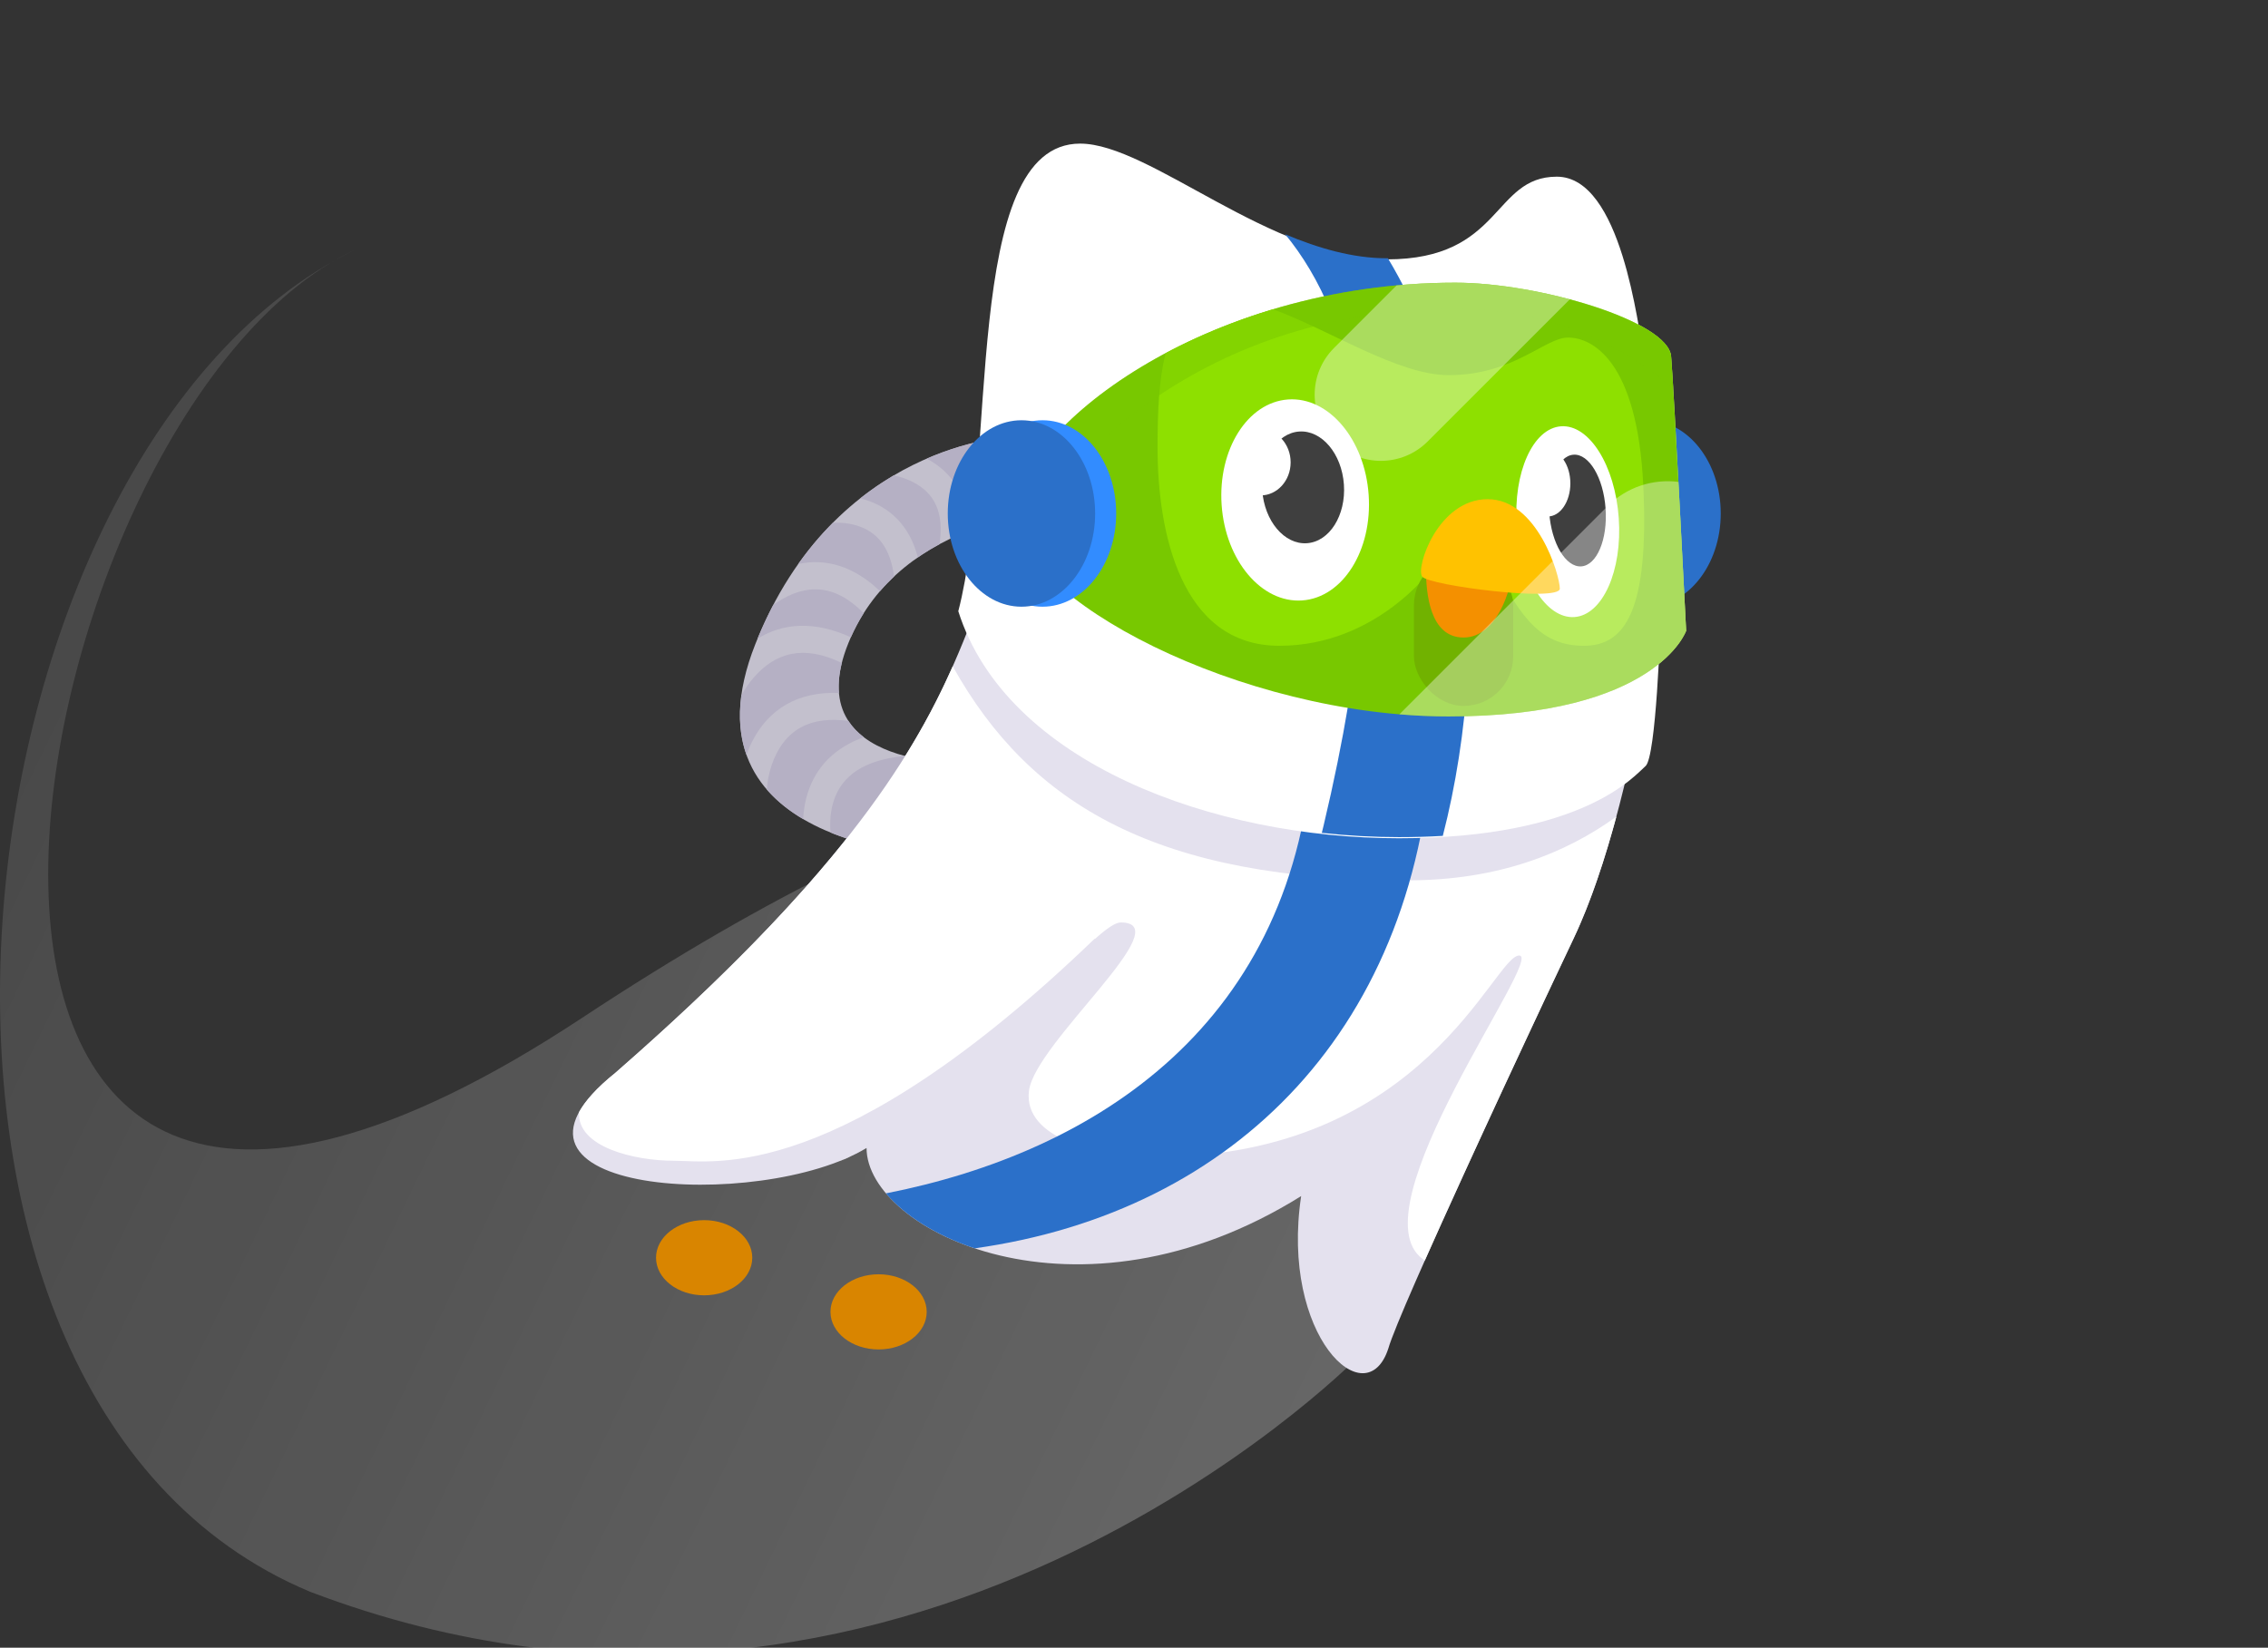 <?xml version="1.0" encoding="UTF-8"?><svg width="300px" height="218px" viewBox="0 0 300 218" version="1.1" xmlns="http://www.w3.org/2000/svg" xmlns:xlink="http://www.w3.org/1999/xlink"><rect x="0" y="0" width="300" height="218" fill="#333333" stroke="none"/><title>duo_spaceman_no_bg_centered</title><desc>Created with Sketch.</desc><defs><linearGradient x1="93.022%" y1="68.899%" x2="-8.49%" y2="22.364%" id="linearGradient-1"><stop stop-color="#FFFFFF" stop-opacity="0.25" offset="0%"/><stop stop-color="#FFFFFF" stop-opacity="0.072" offset="100%"/></linearGradient></defs><g id="Page-1" stroke="none" stroke-width="1" fill="none" fill-rule="evenodd"><g id="duo_spaceman_no_bg_centered" fill-rule="nonzero"><g id="duo_spaceman_no_bg" transform="translate(0, 19)"><path d="M41.036,191.606 C119.322,221.404 179.188,160.969 179.188,160.969 L191.325,103.47 C191.325,103.47 178.769,48.492 77.039,115.642 C-24.691,182.793 0.428,35.901 46.897,14.077 C-7.11,40.516 -21.342,165.585 41.036,191.606 Z" id="Combined-Shape" fill="url(#linearGradient-1)"/><path d="M130.139,58.882 C124.57,73.404 118.999,90.113 81.404,122.937 C61.313,139.05 100.501,141.438 114.623,132.883 C114.623,143.825 142.471,157.748 172.111,139.249 C169.327,157.748 180.715,168.492 183.649,159.391 C185.091,154.319 202.248,117.567 208.117,105.233 C213.986,92.899 217.068,74.399 217.068,74.399 L164.554,80.367 C164.554,80.367 135.708,44.359 130.139,58.882 Z" id="Combined-Shape" fill="#E4E1EE"/><g id="Group-4" transform="translate(76, 0)"><ellipse id="Oval-22" fill="#2B70C9" cx="141.864" cy="48.936" rx="9.747" ry="12.334"/><path d="M57.72,38.79 C57.72,38.79 34.445,39.585 23.903,66.242 C13.361,92.899 47.377,94.093 47.377,94.093 L52.548,81.958 C52.548,81.958 29.275,83.152 36.237,66.044 C43.199,48.936 64.681,48.538 64.681,48.538 L57.72,38.79 Z" id="Mask" fill="#C3C0CD"/><g id="Path-23-+-Path-23-+-Path-23-+-Path-23-+-Path-23-+-Path-23-Mask" transform="translate(21.517, 38.592)" fill="#B5B0C4"><g id="Combined-Shape"><path d="M26.753,14.409 C25.789,14.928 24.831,15.507 23.895,16.153 C22.903,12.357 20.673,9.91 17.537,8.733 C17.117,8.576 16.694,8.445 16.271,8.34 C17.756,7.168 19.245,6.164 20.703,5.305 C21.593,5.49 22.478,5.786 23.292,6.21 C26.035,7.642 27.408,10.142 26.753,14.409 Z M30.49,12.683 C30.556,8.135 28.535,4.941 25.064,3.085 C31.346,0.364 36.203,0.198 36.203,0.198 L43.164,9.946 C43.164,9.946 37.171,10.057 30.49,12.683 Z M16.737,39.942 C12.879,41.34 10.453,43.87 9.354,47.235 C8.973,48.404 8.773,49.596 8.718,50.78 C6.929,49.726 5.272,48.439 3.912,46.865 C3.93,46.775 3.941,46.683 3.945,46.588 C3.946,46.545 3.955,46.43 3.974,46.254 C4.008,45.942 4.061,45.589 4.138,45.207 C4.357,44.116 4.715,43.028 5.237,42.027 C6.917,38.807 9.838,37.149 14.703,37.789 C15.249,38.625 15.944,39.336 16.737,39.942 Z M22.165,42.423 C26.588,43.594 31.031,43.366 31.031,43.366 L25.86,55.501 C25.86,55.501 18.964,55.259 12.345,52.56 C12.221,51.147 12.329,49.695 12.768,48.35 C13.831,45.094 16.665,42.958 22.165,42.423 Z M13.456,34.09 C7.989,33.876 4.208,36.237 2.054,40.366 C1.727,40.991 1.452,41.634 1.223,42.285 C0.43,40.06 0.135,37.46 0.541,34.425 C0.542,34.423 0.543,34.42 0.545,34.418 C0.983,33.617 1.524,32.815 2.166,32.073 C5.043,28.743 8.758,27.671 13.835,30.119 C13.464,31.602 13.355,32.919 13.456,34.09 Z M15.03,26.722 C10.23,24.533 6.075,24.806 2.684,26.913 C3.336,25.33 4.032,23.84 4.767,22.439 C4.926,22.324 5.091,22.211 5.26,22.1 C9.036,19.632 12.852,19.58 16.728,23.536 C16.105,24.524 15.535,25.585 15.03,26.722 Z M18.886,20.622 C15.384,17.259 11.672,16.258 8.07,17.027 C9.526,14.971 11.063,13.166 12.638,11.581 C13.83,11.517 15.101,11.655 16.276,12.095 C18.679,12.997 20.277,15.011 20.74,18.69 C20.098,19.292 19.478,19.935 18.886,20.622 Z" id="path-2"/></g></g><path d="M116.501,18.401 C127.541,18.401 144.648,23.473 145.046,28.148 C145.444,32.823 147.035,64.452 147.035,64.452 C147.035,64.452 143.157,75.792 115.607,75.792 C88.056,75.792 58.317,60.076 58.317,49.036 C58.317,37.995 83.182,18.401 116.501,18.401 Z" id="Mask" fill="#D3FA8F"/><g id="Combined-Shape" transform="translate(0, 55)" fill="#FFFFFF"><g id="path-4-link"><path d="M0.597,73.13 C1.448,71.592 3.003,69.862 5.404,67.937 C34.552,42.488 44.45,26.726 50.022,14.159 C60.296,32.546 77.129,42.475 110.236,42.475 C122.163,42.475 131.132,38.884 137.806,34.042 C136.369,39.373 134.466,45.297 132.117,50.233 C128.009,58.866 118.372,79.46 112.463,92.783 C112.386,92.723 112.307,92.664 112.226,92.605 C103.077,86.041 128.337,52.421 124.954,52.421 C121.571,52.421 112.423,79.078 76.817,79.078 C69.458,79.078 59.312,76.691 60.107,70.326 C60.903,63.96 80.198,48.045 72.241,48.045 C71.531,48.045 70.361,48.869 68.876,50.191 C68.839,50.204 68.8,50.218 68.76,50.233 C34.845,82.857 18.533,79.575 13.162,79.575 C7.91,79.575 0.28,77.768 0.597,73.13 L0.597,73.13 Z M35.031,79.633 C35.487,79.436 35.941,79.235 36.391,79.029 L36.369,79.065 C35.937,79.262 35.491,79.451 35.031,79.633 Z M140.984,19.884 L128.934,29.147 L80.994,29.544 L56.725,11.043 C56.725,11.043 55.141,9.011 53.097,6.607 C53.45,5.688 53.794,4.781 54.139,3.882 C59.708,-10.641 88.554,25.367 88.554,25.367 L141.068,19.399 C141.068,19.399 141.04,19.568 140.984,19.884 Z" id="path-4"/></g></g><path d="M97.679,79.33 L113.591,77.522 C111.92,116.878 87.391,141.329 52.93,146.162 C47.71,144.42 43.634,141.776 41.19,138.891 C69.022,133.419 95.56,116.403 97.679,79.33 Z" id="Combined-Shape" fill="#2B70C9"/><g id="Mask" transform="translate(50, 0)" fill="#FFFFFF"><path d="M16.871,0 C26.121,0 42.132,15.317 57.45,15.317 C72.767,15.317 71.375,4.376 79.928,4.376 C88.48,4.376 90.67,24.269 91.466,28.248 C92.261,32.226 93.654,60.474 93.654,62.265 C93.654,64.055 93.057,81.163 91.665,82.356 C90.272,83.55 83.509,91.905 59.042,91.905 C34.575,91.905 7.124,81.958 0.758,61.867 C5.93,42.073 1.156,0 16.871,0 Z" id="path-6"/></g><path d="M94,12 C98.417,13.857 102.961,15.17 107.445,15.17 C107.492,15.17 107.539,15.17 107.586,15.17 C115.078,27.65 119.721,45.134 118.189,69.876 C117.699,77.79 116.542,85.007 114.848,91.59 C113.032,91.699 111.097,91.758 109.038,91.758 C105.675,91.758 102.255,91.57 98.842,91.194 C98.926,90.853 99.01,90.511 99.092,90.167 C109.892,44.757 102.985,22.92 94,12 Z" id="Combined-Shape" fill="#2B70C9"/><g id="Path-13" transform="translate(57.559, 18)"><g id="Path-14" transform="translate(0.559, 0.301)"><path d="M58.383,0.099 C69.423,0.099 86.529,5.171 86.928,9.847 C87.326,14.522 88.917,46.151 88.917,46.151 C88.917,46.151 85.039,57.49 57.488,57.49 C29.937,57.49 0.199,41.775 0.199,30.734 C0.199,19.694 25.064,0.099 58.383,0.099 Z" id="Mask" fill="#78C800"/><path d="M20.07,9.419 C24.281,7.177 29.05,5.181 34.27,3.616 C41.757,6.346 50.808,12.333 57.488,12.333 C66.141,12.333 70.218,7.36 73.302,7.36 C76.385,7.36 82.452,10.245 83.248,26.955 C84.044,43.665 80.752,48.141 75.391,48.141 C70.029,48.141 67.136,44.858 63.455,37.299 C59.775,29.74 55.498,37.697 55.498,37.697 C55.498,37.697 48.138,48.14 35.109,48.14 C22.08,48.14 18.996,33.121 18.996,21.882 C18.996,17.049 19.199,12.75 20.07,9.419 Z" id="Combined-Shape" fill="#8EE000"/><ellipse id="Oval-18" fill="#FFFFFF" transform="translate(37.198, 28.845) rotate(-4) translate(-37.198, -28.845)" cx="37.198" cy="28.845" rx="9.747" ry="13.328"/><ellipse id="Oval-18" fill="#3F3F3F" transform="translate(38.245, 27.181) rotate(-4) translate(-38.245, -27.181)" cx="38.245" cy="27.181" rx="5.416" ry="7.406"/><rect id="Rectangle-55" fill="#71B200" x="52.913" y="36.205" width="13.129" height="19.893" rx="6.564"/><ellipse id="Oval-21" fill="#FFFFFF" cx="32.623" cy="23.871" rx="3.978" ry="4.376"/><ellipse id="Oval-18" fill="#FFFFFF" transform="translate(73.257, 31.719) rotate(-4) translate(-73.257, -31.719)" cx="73.257" cy="31.719" rx="6.763" ry="12.65"/><ellipse id="Oval-18" fill="#3F3F3F" transform="translate(74.533, 30.246) rotate(-4) translate(-74.533, -30.246)" cx="74.533" cy="30.246" rx="3.736" ry="7.406"/><path d="M54.504,37.995 C54.504,41.178 55.001,47.047 59.477,47.047 C63.953,47.047 65.843,40.382 65.843,38.393 C65.843,36.404 54.504,34.812 54.504,37.995 Z" id="Path-16" fill="#F49000"/><path d="M62.659,28.745 C69.224,28.745 72.208,38.791 72.208,40.581 C72.208,42.372 54.902,40.183 54.007,38.99 C53.112,37.796 56.095,28.745 62.659,28.745 Z" id="Path-15" fill="#FFC200"/><path d="M87.206,14.041 C87.09,12.094 86.993,10.61 86.928,9.847 C86.529,5.171 69.423,0.099 58.383,0.099 C25.064,0.099 0.199,19.694 0.199,30.734 C0.199,31.621 0.391,32.538 0.758,33.475 C5.186,26.576 22.636,3.581 58.482,3.581 C70.461,3.581 79.871,7.882 87.206,14.041 Z" id="Combined-Shape" fill="#78C800" opacity="0.5"/><ellipse id="Oval-21" fill="#FFFFFF" cx="70.617" cy="26.656" rx="2.984" ry="4.376"/><path d="M73.532,2.302 C68.515,0.961 62.934,0.099 58.383,0.099 C55.74,0.099 53.15,0.223 50.621,0.455 L42.341,8.736 C38.921,12.156 38.926,17.693 42.344,21.111 C45.756,24.522 51.303,24.53 54.72,21.114 L73.532,2.302 L73.532,2.302 Z" id="Combined-Shape" fill="#FFFFFF" opacity="0.37"/><path d="M87.897,26.456 C88.41,36.075 88.917,46.151 88.917,46.151 C88.917,46.151 85.039,57.49 57.488,57.49 C55.328,57.49 53.155,57.394 50.983,57.21 L78.534,29.659 C81.09,27.103 84.57,26.036 87.897,26.456 Z" id="Combined-Shape" fill="#FFFFFF" opacity="0.37"/></g></g><ellipse id="Oval-20" fill="#D98500" cx="17.141" cy="147.406" rx="6.365" ry="4.973"/><ellipse id="Combined-Shape" fill="#D98500" cx="40.215" cy="154.567" rx="6.365" ry="4.973"/><ellipse id="Oval-22" fill="#328CFF" cx="61.898" cy="48.936" rx="9.747" ry="12.334"/><ellipse id="Oval-22" fill="#2B70C9" cx="59.113" cy="48.936" rx="9.747" ry="12.334"/></g></g></g></g></svg>